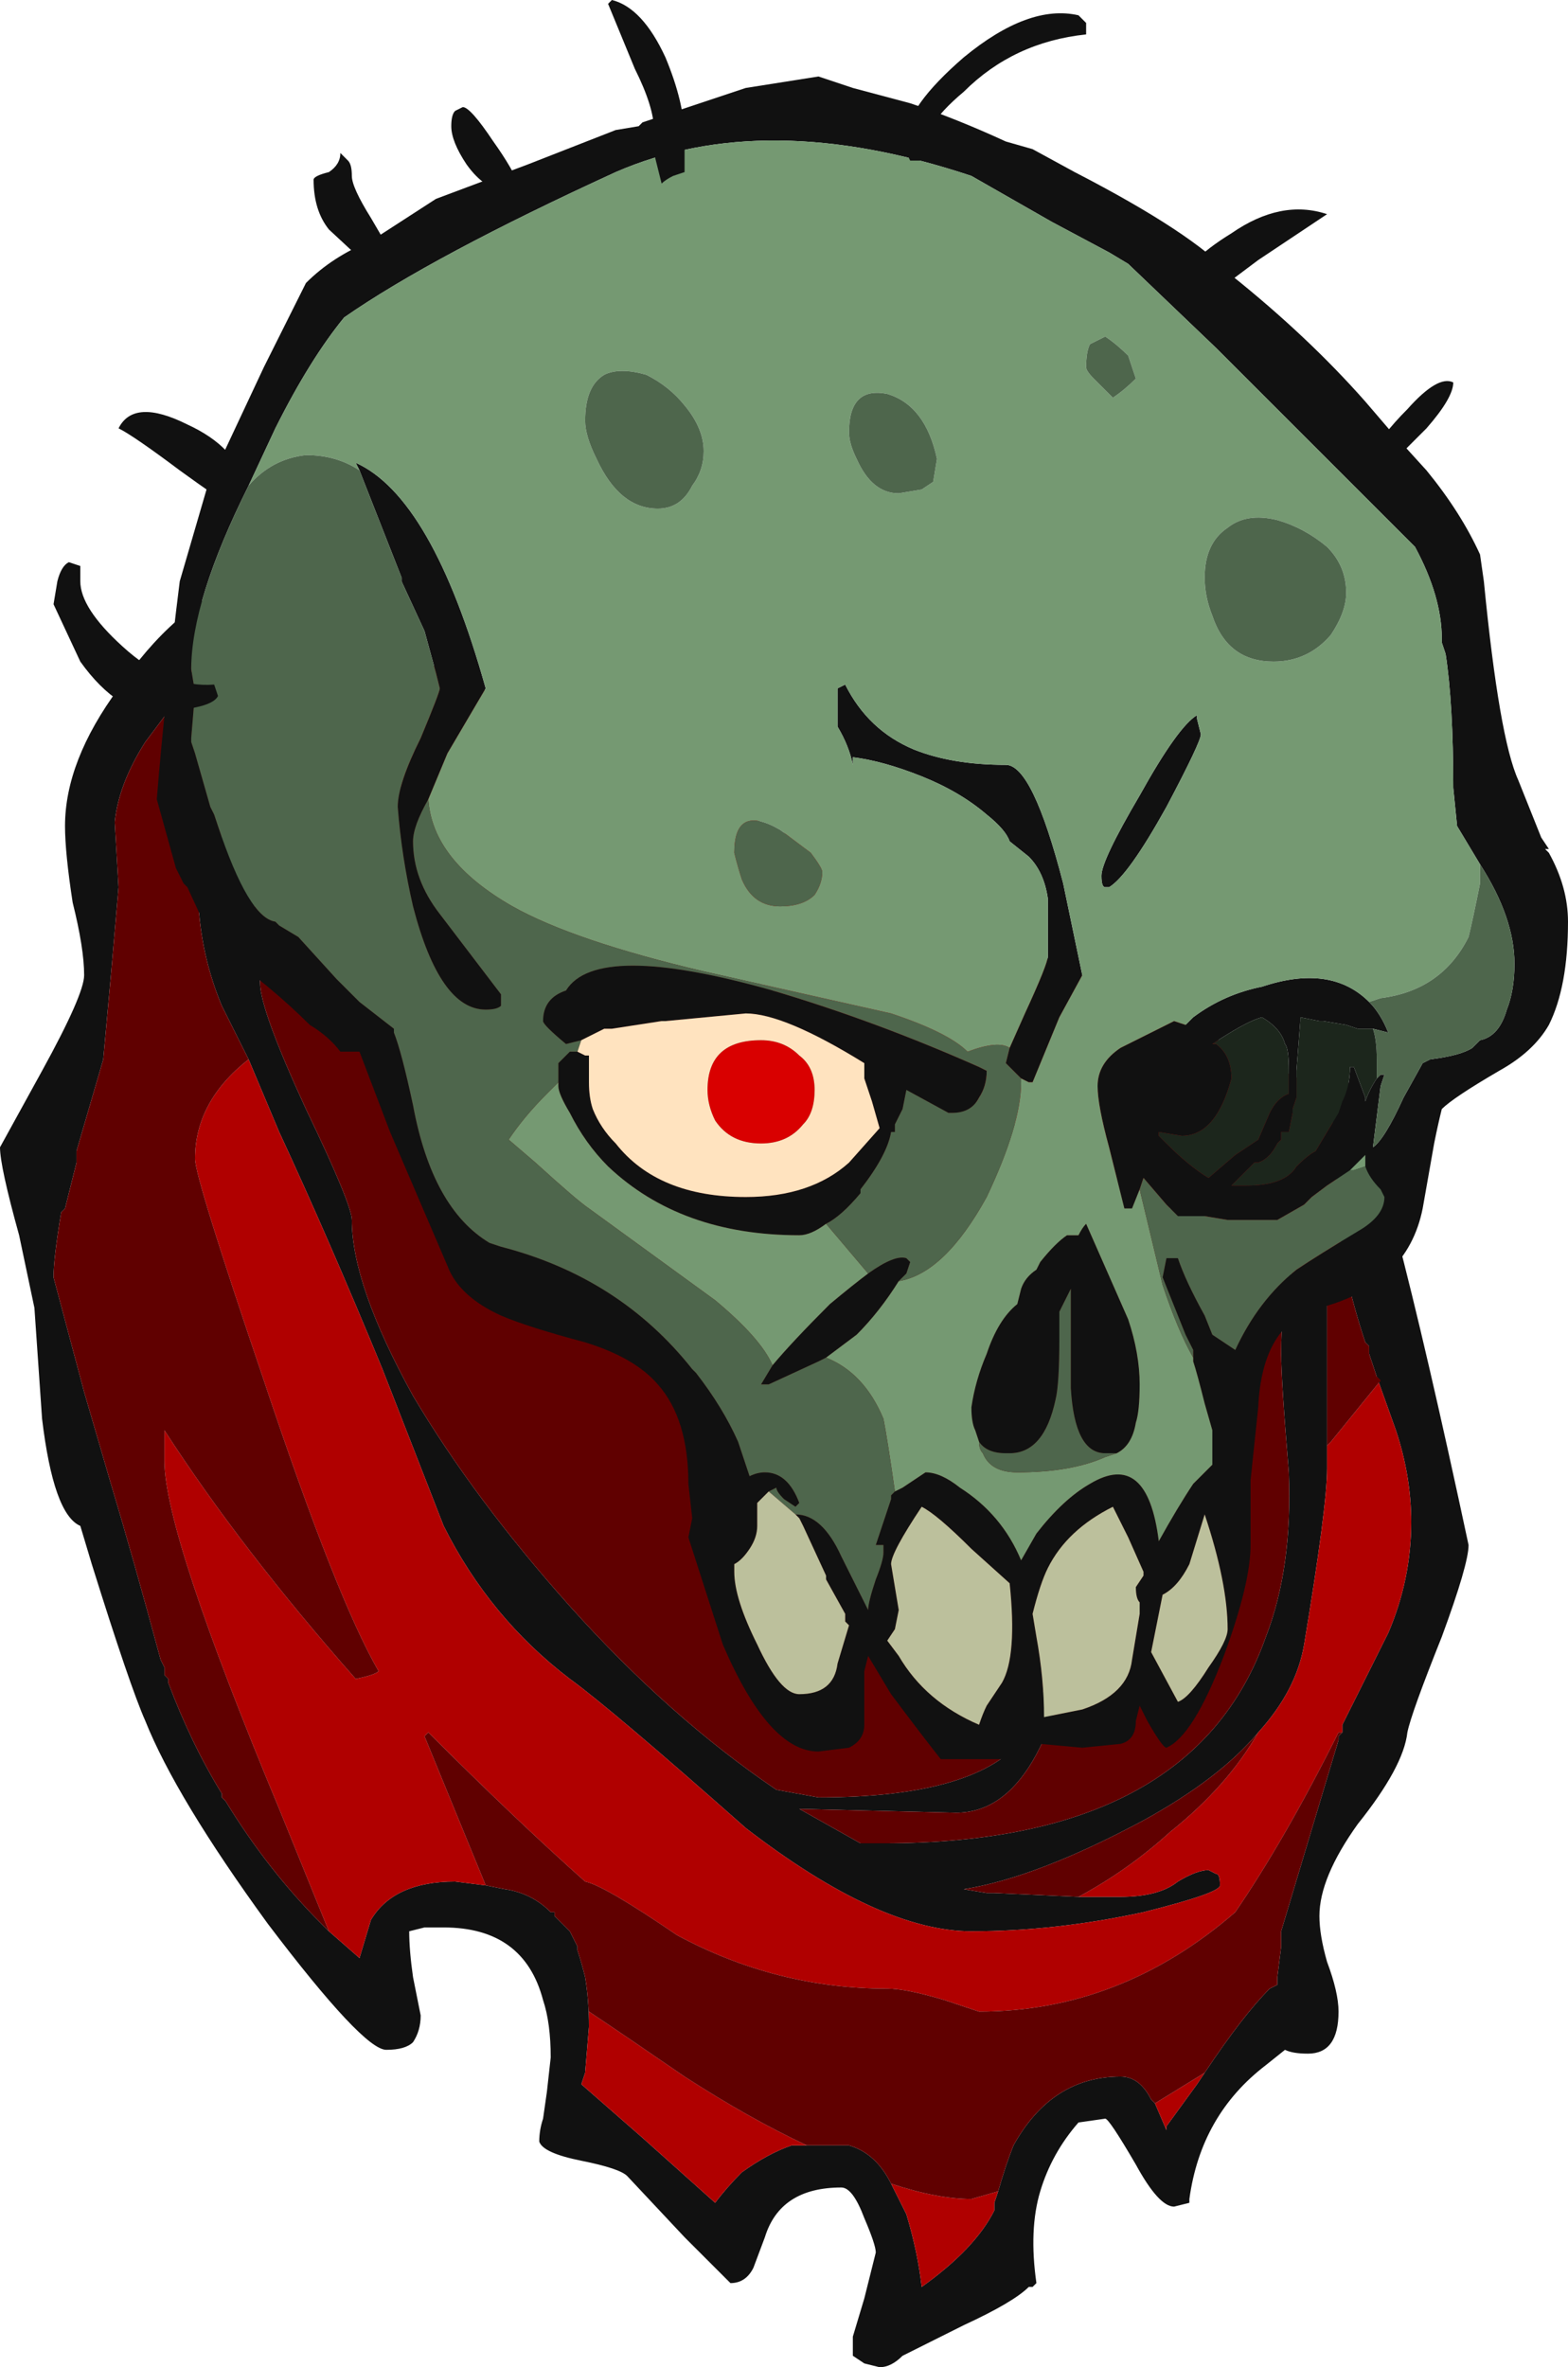 <?xml version="1.0" encoding="UTF-8" standalone="no"?>
<svg xmlns:ffdec="https://www.free-decompiler.com/flash" xmlns:xlink="http://www.w3.org/1999/xlink" ffdec:objectType="frame" height="216.65px" width="143.5px" xmlns="http://www.w3.org/2000/svg">
  <g transform="matrix(1.0, 0.0, 0.0, 1.0, 66.85, 94.5)">
    <use ffdec:characterId="197" height="30.95" transform="matrix(7.0, 0.0, 0.0, 7.0, -66.85, -94.5)" width="20.5" xlink:href="#shape0"/>
  </g>
  <defs>
    <g id="shape0" transform="matrix(1.0, 0.0, 0.0, 1.0, 9.55, 13.5)">
      <path d="M7.85 0.8 L8.05 0.6 Q8.55 1.55 9.65 6.7 9.65 6.95 9.3 7.9 8.9 8.9 8.85 9.15 8.8 9.6 8.2 10.35 7.7 11.05 7.7 11.55 7.7 11.8 7.8 12.15 7.95 12.55 7.95 12.8 7.95 13.35 7.55 13.35 7.35 13.35 7.25 13.3 L7.0 13.5 Q6.15 14.15 6.0 15.25 L6.0 15.3 5.8 15.35 Q5.6 15.35 5.3 14.8 4.95 14.2 4.9 14.2 L4.55 14.25 Q4.2 14.65 4.05 15.15 3.9 15.65 4.0 16.35 L3.95 16.4 3.9 16.4 Q3.7 16.6 3.05 16.9 L2.25 17.3 Q2.1 17.45 1.95 17.45 L1.75 17.4 1.6 17.3 1.6 17.05 1.75 16.55 1.9 15.95 Q1.9 15.85 1.75 15.5 1.6 15.1 1.45 15.1 0.65 15.1 0.45 15.75 L0.3 16.15 Q0.2 16.35 0.0 16.35 L-0.6 15.75 -1.35 14.95 Q-1.45 14.85 -1.95 14.75 -2.45 14.65 -2.5 14.5 -2.5 14.35 -2.45 14.2 L-2.4 13.85 -2.35 13.4 Q-2.35 12.95 -2.45 12.65 -2.7 11.7 -3.75 11.7 L-4.0 11.7 -4.2 11.75 Q-4.2 12.0 -4.15 12.35 L-4.05 12.85 Q-4.05 13.05 -4.15 13.2 -4.25 13.3 -4.5 13.3 -4.8 13.3 -6.05 11.65 -7.25 10.0 -7.65 9.0 -7.85 8.55 -8.35 6.95 L-8.5 6.45 Q-8.85 6.3 -9.0 5.05 L-9.1 3.6 -9.3 2.65 Q-9.55 1.75 -9.55 1.5 L-9.0 0.5 Q-8.45 -0.5 -8.45 -0.75 -8.45 -1.1 -8.6 -1.7 -8.7 -2.35 -8.7 -2.7 -8.7 -3.55 -8.0 -4.5 -7.3 -5.55 -6.35 -5.95 L-6.3 -5.95 -7.1 -4.75 -7.05 -4.6 -7.65 -3.8 Q-8.0 -3.25 -8.05 -2.75 L-8.0 -1.9 -8.1 -0.75 -8.2 0.35 -8.55 1.55 -8.55 1.7 -8.7 2.3 -8.75 2.35 Q-8.85 2.95 -8.85 3.2 L-8.45 4.7 -8.1 5.9 Q-7.8 6.9 -7.45 8.2 L-7.4 8.3 -7.4 8.4 -7.35 8.45 -7.35 8.5 Q-7.05 9.3 -6.65 9.95 L-6.65 10.0 -6.6 10.05 Q-6.05 10.95 -5.35 11.65 L-5.25 11.75 -4.85 12.1 -4.7 11.6 Q-4.4 11.1 -3.6 11.1 L-3.2 11.15 -2.95 11.2 Q-2.6 11.25 -2.35 11.5 L-2.3 11.5 -2.3 11.55 -2.1 11.75 -2.0 11.95 -2.0 12.0 Q-1.95 12.15 -1.9 12.35 -1.85 12.65 -1.85 13.0 L-1.9 13.6 -1.95 13.75 -1.15 14.45 -0.2 15.3 Q-0.05 15.1 0.15 14.9 0.5 14.65 0.8 14.55 L1.0 14.55 1.55 14.55 Q1.9 14.65 2.1 15.05 L2.3 15.45 Q2.45 15.95 2.5 16.4 3.2 15.9 3.45 15.4 L3.45 15.3 3.5 15.15 Q3.6 14.8 3.7 14.55 4.2 13.65 5.1 13.65 5.35 13.65 5.5 13.95 L5.55 14.0 5.7 14.35 5.7 14.3 6.1 13.75 6.2 13.6 Q6.7 12.85 7.05 12.5 L7.15 12.45 7.15 12.35 7.2 11.95 7.2 11.75 7.95 9.25 7.95 9.2 8.0 9.15 8.0 9.05 8.6 7.85 Q8.9 7.15 8.9 6.4 8.9 5.8 8.7 5.2 L8.45 4.5 8.35 4.2 8.35 4.1 8.3 4.05 Q8.15 3.6 8.05 3.15 L8.0 3.05 7.85 0.8 M7.3 3.15 L7.8 3.3 7.8 5.4 7.8 5.7 Q7.8 6.2 7.5 8.0 7.4 8.6 6.9 9.15 6.4 9.75 5.4 10.3 4.0 11.05 3.05 11.2 L3.35 11.25 3.45 11.25 4.55 11.3 5.1 11.3 Q5.6 11.3 5.85 11.1 6.1 10.95 6.25 10.95 L6.35 11.0 Q6.4 11.0 6.4 11.15 6.4 11.25 5.4 11.5 4.25 11.75 3.15 11.75 1.95 11.75 0.2 10.4 -1.55 8.85 -2.1 8.45 -3.15 7.65 -3.75 6.45 L-4.55 4.4 Q-5.25 2.7 -5.9 1.3 L-6.3 0.35 -6.65 -0.35 Q-6.9 -0.95 -6.95 -1.6 L-6.95 -1.65 -7.0 -2.15 -7.0 -2.3 -6.35 -2.8 Q-6.15 -1.05 -6.15 -0.65 -6.15 -0.3 -5.55 1.0 -4.95 2.25 -4.95 2.45 -4.95 3.3 -4.15 4.75 -3.35 6.1 -2.1 7.5 -0.8 8.95 0.6 9.9 L1.15 10.0 Q3.25 10.0 3.85 9.2 L4.55 7.5 Q4.15 10.2 2.95 10.2 L0.9 10.15 1.7 10.6 2.0 10.6 Q6.05 10.6 7.0 7.9 7.35 7.0 7.3 5.75 7.2 4.55 7.2 4.2 7.2 3.6 7.3 3.15" fill="#111111" fill-rule="evenodd" stroke="none"/>
      <path d="M-6.3 -5.95 L7.85 0.8 8.0 3.05 7.8 3.3 7.3 3.15 -7.1 -4.75 -6.3 -5.95 M-5.25 11.75 L-5.9 10.15 Q-7.4 6.55 -7.4 5.6 L-7.4 5.2 Q-6.4 6.75 -4.9 8.45 -4.65 8.4 -4.6 8.35 -5.15 7.4 -6.1 4.55 -7.0 1.9 -7.0 1.65 -7.0 0.9 -6.3 0.35 L-5.9 1.3 Q-5.25 2.7 -4.55 4.4 L-3.75 6.45 Q-3.15 7.65 -2.1 8.45 -1.55 8.85 0.2 10.4 1.95 11.75 3.15 11.75 4.25 11.75 5.4 11.5 6.4 11.25 6.4 11.15 6.4 11.0 6.35 11.0 L6.25 10.95 Q6.1 10.95 5.85 11.1 5.6 11.3 5.1 11.3 L4.55 11.3 Q5.2 10.95 5.75 10.45 6.5 9.85 6.9 9.15 7.4 8.6 7.5 8.0 7.8 6.2 7.8 5.7 L7.8 5.4 7.85 5.35 8.5 4.55 8.45 4.5 8.7 5.2 Q8.9 5.8 8.9 6.4 8.9 7.15 8.6 7.85 L8.0 9.05 8.0 9.15 7.95 9.15 Q7.25 10.55 6.6 11.5 5.1 12.8 3.25 12.8 L2.8 12.65 Q2.3 12.5 2.05 12.5 0.6 12.5 -0.7 11.8 -1.65 11.15 -1.9 11.1 -2.8 10.3 -3.95 9.15 L-4.0 9.2 -3.2 11.15 -3.6 11.1 Q-4.4 11.1 -4.7 11.6 L-4.85 12.1 -5.25 11.75 M-7.0 -2.15 L-7.0 -2.3 -7.0 -2.15 M1.0 14.55 L0.8 14.55 Q0.5 14.65 0.15 14.9 -0.05 15.1 -0.2 15.3 L-1.15 14.45 -1.95 13.75 -1.9 13.6 -1.85 13.0 -1.85 12.8 Q-1.4 13.1 -0.6 13.65 0.25 14.2 1.0 14.55 M5.55 14.0 L6.2 13.6 6.1 13.75 5.7 14.3 5.7 14.35 5.55 14.0 M3.5 15.15 L3.45 15.3 3.45 15.4 Q3.2 15.9 2.5 16.4 2.45 15.95 2.3 15.45 L2.1 15.05 Q2.7 15.25 3.15 15.25 L3.5 15.15" fill="#b00000" fill-rule="evenodd" stroke="none"/>
      <path d="M-7.1 -4.75 L7.3 3.15 Q7.2 3.6 7.2 4.2 7.2 4.55 7.3 5.75 7.35 7.0 7.0 7.9 6.05 10.6 2.0 10.6 L1.7 10.6 0.9 10.15 2.95 10.2 Q4.15 10.2 4.55 7.5 L3.85 9.2 Q3.25 10.0 1.15 10.0 L0.6 9.9 Q-0.8 8.95 -2.1 7.5 -3.35 6.1 -4.15 4.75 -4.95 3.3 -4.95 2.45 -4.95 2.25 -5.55 1.0 -6.15 -0.3 -6.15 -0.65 -6.15 -1.05 -6.35 -2.8 L-7.0 -2.3 -7.0 -2.15 -6.95 -1.65 -6.95 -1.6 Q-6.9 -0.95 -6.65 -0.35 L-6.3 0.35 Q-7.0 0.9 -7.0 1.65 -7.0 1.9 -6.1 4.55 -5.15 7.4 -4.6 8.35 -4.65 8.4 -4.9 8.45 -6.4 6.75 -7.4 5.2 L-7.4 5.6 Q-7.4 6.55 -5.9 10.15 L-5.25 11.75 -5.35 11.65 Q-6.05 10.95 -6.6 10.05 L-6.65 10.0 -6.65 9.95 Q-7.05 9.3 -7.35 8.5 L-7.35 8.45 -7.4 8.4 -7.4 8.3 -7.45 8.2 Q-7.8 6.9 -8.1 5.9 L-8.45 4.7 -8.85 3.2 Q-8.85 2.95 -8.75 2.35 L-8.7 2.3 -8.55 1.7 -8.55 1.55 -8.2 0.35 -8.1 -0.75 -8.0 -1.9 -8.05 -2.75 Q-8.0 -3.25 -7.65 -3.8 L-7.05 -4.6 -7.1 -4.75 M7.8 3.3 L8.0 3.05 8.05 3.15 Q8.15 3.6 8.3 4.05 L8.35 4.1 8.35 4.2 8.45 4.5 8.5 4.55 7.85 5.35 7.8 5.4 7.8 3.3 M-3.2 11.15 L-4.0 9.2 -3.95 9.15 Q-2.8 10.3 -1.9 11.1 -1.65 11.15 -0.7 11.8 0.6 12.5 2.05 12.5 2.3 12.5 2.8 12.65 L3.25 12.8 Q5.1 12.8 6.6 11.5 7.25 10.55 7.95 9.15 L8.0 9.15 7.95 9.2 7.95 9.25 7.2 11.75 7.2 11.95 7.15 12.35 7.15 12.45 7.05 12.5 Q6.7 12.85 6.2 13.6 L5.55 14.0 5.5 13.95 Q5.35 13.65 5.1 13.65 4.2 13.65 3.7 14.55 3.6 14.8 3.5 15.15 L3.15 15.25 Q2.7 15.25 2.1 15.05 1.9 14.65 1.55 14.55 L1.0 14.55 Q0.25 14.2 -0.6 13.65 -1.4 13.1 -1.85 12.8 L-1.85 13.0 Q-1.85 12.65 -1.9 12.35 -1.95 12.15 -2.0 12.0 L-2.0 11.95 -2.1 11.75 -2.3 11.55 -2.3 11.5 -2.35 11.5 Q-2.6 11.25 -2.95 11.2 L-3.2 11.15 M6.9 9.15 Q6.5 9.85 5.75 10.45 5.2 10.95 4.55 11.3 L3.45 11.25 3.35 11.25 3.05 11.2 Q4.0 11.05 5.4 10.3 6.4 9.75 6.9 9.15" fill="#600000" fill-rule="evenodd" stroke="none"/>
      <path d="M8.3 -8.25 L8.6 -7.9 9.1 -7.35 Q9.55 -6.8 9.8 -6.25 L9.85 -5.9 Q10.05 -3.85 10.3 -3.3 10.4 -3.05 10.6 -2.55 L10.7 -2.4 10.65 -2.4 10.7 -2.35 Q10.95 -1.9 10.95 -1.45 10.95 -0.6 10.7 -0.1 10.5 0.25 10.05 0.5 9.45 0.85 9.3 1.0 9.25 1.2 9.2 1.45 L9.05 2.3 Q8.85 3.3 7.7 3.6 6.95 3.8 6.9 4.9 L6.8 5.85 6.8 6.7 Q6.8 7.2 6.45 8.15 6.05 9.2 5.7 9.35 5.65 9.35 5.45 9.0 L5.35 8.8 5.3 9.0 Q5.3 9.25 5.1 9.3 L4.6 9.35 4.05 9.3 Q3.9 9.45 3.6 9.5 L2.75 9.5 Q2.55 9.25 2.1 8.65 L1.8 8.15 1.75 8.35 1.75 9.05 Q1.75 9.25 1.55 9.35 L1.15 9.4 Q0.5 9.4 -0.1 8.0 L-0.55 6.6 -0.5 6.35 -0.55 5.9 Q-0.55 5.05 -0.95 4.6 -1.25 4.25 -1.9 4.05 -2.65 3.85 -3.0 3.7 -3.55 3.45 -3.7 3.05 L-4.45 1.3 -4.85 0.25 -5.1 0.25 Q-5.25 0.05 -5.5 -0.1 -6.0 -0.6 -6.7 -1.1 L-6.8 -1.25 -7.1 -1.9 -7.15 -1.95 -7.25 -2.15 -7.5 -3.05 Q-7.4 -4.3 -7.2 -5.9 L-6.85 -7.1 -6.1 -8.7 -5.55 -9.8 Q-5.2 -10.15 -4.7 -10.35 L-3.85 -10.9 -2.65 -11.35 -1.5 -11.8 -1.2 -11.85 -1.15 -11.9 0.2 -12.35 1.15 -12.5 1.6 -12.35 2.35 -12.15 Q2.95 -11.95 3.6 -11.65 L3.95 -11.55 4.5 -11.25 Q6.05 -10.45 6.55 -9.9 7.55 -9.1 8.3 -8.25 M9.8 -2.2 L9.5 -2.7 9.45 -3.2 Q9.45 -4.3 9.35 -4.95 L9.3 -5.1 9.3 -5.15 Q9.3 -5.7 8.95 -6.35 L6.35 -8.95 5.2 -10.05 4.95 -10.2 4.2 -10.6 3.15 -11.2 Q0.45 -12.1 -1.5 -11.25 -3.9 -10.15 -5.05 -9.35 -5.5 -8.8 -5.95 -7.9 L-6.3 -7.15 Q-7.05 -5.65 -7.05 -4.75 L-7.0 -4.45 -7.05 -3.85 -7.05 -3.8 -7.0 -3.65 -6.8 -2.95 -6.75 -2.85 -6.7 -2.7 Q-6.3 -1.5 -5.95 -1.45 L-5.9 -1.4 -5.65 -1.25 -5.15 -0.7 -4.85 -0.4 -4.4 -0.05 -4.4 0.0 Q-4.3 0.25 -4.15 0.95 -3.9 2.3 -3.15 2.75 L-3.0 2.8 Q-1.45 3.2 -0.5 4.4 L-0.45 4.45 Q-0.1 4.9 0.1 5.35 L0.25 5.8 Q0.35 5.75 0.45 5.75 0.75 5.75 0.9 6.15 L0.85 6.2 0.7 6.1 Q0.6 6.0 0.6 5.95 L0.5 6.0 0.35 6.15 0.35 6.45 Q0.35 6.6 0.25 6.75 0.15 6.9 0.05 6.95 L0.05 7.05 Q0.05 7.4 0.35 8.0 0.65 8.65 0.9 8.65 1.35 8.65 1.4 8.25 L1.55 7.75 1.5 7.7 1.5 7.6 1.25 7.15 1.25 7.1 0.95 6.45 0.9 6.35 0.85 6.3 Q1.2 6.3 1.45 6.85 L1.8 7.55 Q1.8 7.45 1.9 7.15 2.0 6.9 2.0 6.8 L2.0 6.7 1.9 6.7 2.1 6.1 2.1 6.05 2.15 6.0 2.25 5.95 2.55 5.75 Q2.75 5.75 3.0 5.95 3.55 6.3 3.8 6.9 L4.0 6.55 Q4.35 6.1 4.7 5.9 5.45 5.45 5.6 6.65 5.85 6.2 6.05 5.9 L6.3 5.65 Q6.3 5.45 6.3 5.2 L6.2 4.85 Q6.1 4.45 6.05 4.3 L6.05 4.25 6.05 4.15 5.95 3.95 5.65 3.2 5.7 2.95 5.85 2.95 Q5.95 3.25 6.2 3.7 L6.3 3.95 6.6 4.15 Q6.9 3.5 7.4 3.1 7.7 2.9 8.2 2.6 8.55 2.4 8.55 2.15 L8.5 2.05 Q8.35 1.9 8.3 1.75 L8.3 1.6 8.1 1.8 7.8 2.0 7.6 2.15 7.5 2.25 7.15 2.45 6.5 2.45 6.2 2.4 5.85 2.4 5.7 2.25 5.4 1.9 5.35 2.05 5.25 2.3 5.15 2.3 4.95 1.5 Q4.8 0.95 4.8 0.7 4.8 0.4 5.1 0.2 L5.8 -0.15 5.95 -0.1 6.05 -0.2 Q6.45 -0.5 6.95 -0.6 7.85 -0.9 8.35 -0.4 8.5 -0.25 8.6 0.0 L8.4 -0.05 8.2 -0.05 8.05 -0.1 7.75 -0.15 7.7 -0.15 7.45 -0.2 7.45 -0.15 7.4 0.5 7.4 0.85 7.35 1.0 7.35 1.05 7.3 1.3 7.2 1.3 7.2 1.4 7.15 1.45 Q7.05 1.65 6.9 1.7 L6.85 1.7 6.55 2.0 6.75 2.0 Q7.25 2.0 7.4 1.75 7.55 1.6 7.65 1.55 L7.95 1.05 8.0 0.9 Q8.1 0.7 8.1 0.45 L8.15 0.45 8.3 0.85 8.3 0.9 Q8.35 0.75 8.45 0.6 L8.5 0.55 8.55 0.55 8.5 0.7 8.4 1.5 Q8.55 1.4 8.8 0.85 L9.05 0.4 9.15 0.35 Q9.55 0.3 9.7 0.2 L9.8 0.1 Q10.05 0.05 10.15 -0.3 10.25 -0.55 10.25 -0.9 10.25 -1.5 9.8 -2.2 M-4.85 -7.35 L-4.9 -7.45 Q-3.9 -7.0 -3.2 -4.5 L-3.7 -3.65 -3.95 -3.05 Q-4.15 -2.7 -4.15 -2.5 -4.15 -2.0 -3.8 -1.55 L-3.0 -0.5 -3.0 -0.35 Q-3.05 -0.3 -3.2 -0.3 -3.8 -0.3 -4.15 -1.65 -4.3 -2.3 -4.35 -2.95 -4.35 -3.25 -4.05 -3.85 -3.8 -4.45 -3.8 -4.5 L-3.85 -4.7 -4.0 -5.25 -4.3 -5.9 -4.3 -5.95 -4.85 -7.35 M3.65 0.2 L3.85 -0.25 Q4.15 -0.9 4.15 -1.0 L4.15 -1.75 Q4.1 -2.1 3.9 -2.3 L3.65 -2.5 Q3.6 -2.65 3.35 -2.85 3.0 -3.15 2.5 -3.35 2.0 -3.55 1.6 -3.6 L1.6 -3.5 Q1.55 -3.75 1.4 -4.0 L1.4 -4.5 1.5 -4.55 Q1.8 -3.95 2.4 -3.7 2.9 -3.5 3.6 -3.5 3.95 -3.5 4.35 -1.95 L4.6 -0.75 4.3 -0.2 3.95 0.65 3.9 0.65 3.8 0.6 3.6 0.4 3.65 0.2 M2.2 3.25 Q1.95 3.65 1.65 3.95 L1.25 4.25 1.15 4.3 0.5 4.6 0.4 4.6 0.55 4.35 Q0.8 4.05 1.3 3.55 1.6 3.3 1.8 3.15 2.15 2.9 2.3 2.95 L2.35 3.0 2.3 3.15 2.2 3.25 M4.85 -2.05 Q4.85 -2.25 5.35 -3.1 5.85 -4.0 6.1 -4.15 L6.1 -4.1 6.15 -3.9 Q6.15 -3.8 5.7 -2.95 5.2 -2.05 4.95 -1.9 L4.9 -1.9 Q4.85 -1.9 4.85 -2.05 M7.25 0.15 Q7.2 -0.05 6.95 -0.2 6.75 -0.15 6.3 0.15 L6.35 0.15 Q6.55 0.3 6.55 0.6 6.35 1.35 5.9 1.35 L5.6 1.3 5.6 1.35 5.7 1.45 Q6.0 1.75 6.25 1.9 L6.6 1.6 Q6.75 1.5 6.9 1.4 L7.05 1.05 Q7.15 0.85 7.3 0.8 L7.3 0.5 Q7.3 0.2 7.25 0.15 M6.0 6.95 Q5.85 7.25 5.65 7.35 L5.5 8.1 5.85 8.75 Q6.0 8.7 6.25 8.3 6.5 7.95 6.5 7.8 6.5 7.2 6.2 6.3 L6.0 6.95 M-1.95 0.1 L-2.15 0.15 Q-2.45 -0.1 -2.45 -0.15 -2.45 -0.45 -2.15 -0.55 -1.75 -1.2 0.55 -0.55 1.9 -0.15 3.25 0.45 L3.35 0.5 Q3.35 0.7 3.25 0.85 3.15 1.05 2.9 1.05 L2.85 1.05 2.3 0.75 2.25 1.0 2.15 1.2 2.15 1.3 2.1 1.3 Q2.05 1.6 1.7 2.05 L1.7 2.1 Q1.45 2.4 1.25 2.5 1.05 2.65 0.9 2.65 -0.65 2.65 -1.6 1.75 -1.9 1.45 -2.1 1.05 -2.25 0.8 -2.25 0.7 L-2.25 0.65 Q-2.25 0.45 -2.25 0.4 L-2.2 0.35 Q-2.15 0.3 -2.1 0.25 L-2.0 0.25 -1.9 0.3 -1.85 0.3 -1.85 0.65 Q-1.85 0.85 -1.8 1.0 -1.7 1.25 -1.5 1.45 -0.95 2.15 0.2 2.15 1.05 2.15 1.55 1.7 L1.95 1.25 1.85 0.9 1.75 0.6 Q1.75 0.45 1.75 0.4 0.7 -0.25 0.2 -0.25 L-0.85 -0.15 -0.9 -0.15 -1.55 -0.05 -1.65 -0.05 -1.95 0.1 M3.25 5.35 L3.2 5.2 Q3.15 5.1 3.15 4.9 3.2 4.55 3.35 4.2 3.5 3.75 3.75 3.55 L3.8 3.35 Q3.85 3.2 4.0 3.1 L4.05 3.0 Q4.25 2.75 4.4 2.65 L4.55 2.65 Q4.6 2.55 4.65 2.5 L5.2 3.75 Q5.35 4.2 5.35 4.6 5.35 4.95 5.3 5.1 5.25 5.4 5.05 5.5 L4.9 5.5 Q4.5 5.5 4.45 4.65 L4.45 3.3 4.45 3.35 4.3 3.65 4.3 4.0 Q4.3 4.6 4.25 4.8 4.1 5.5 3.65 5.5 L3.6 5.5 Q3.35 5.5 3.25 5.35 M2.1 6.95 L2.2 7.55 2.15 7.8 2.05 7.95 2.2 8.15 Q2.55 8.75 3.25 9.05 3.3 8.9 3.35 8.8 L3.55 8.5 Q3.75 8.15 3.65 7.2 L3.15 6.75 Q2.7 6.3 2.5 6.2 2.1 6.8 2.1 6.95 M5.0 6.2 Q4.4 6.5 4.15 7.0 4.05 7.2 3.95 7.6 L4.0 7.9 Q4.1 8.45 4.1 8.95 L4.6 8.85 Q5.2 8.65 5.25 8.2 L5.35 7.6 5.35 7.45 Q5.3 7.4 5.3 7.25 L5.4 7.1 5.4 7.05 5.2 6.6 5.0 6.2" fill="#111111" fill-rule="evenodd" stroke="none"/>
      <path d="M1.1 0.75 Q1.1 1.05 0.95 1.2 0.75 1.45 0.4 1.45 0.0 1.45 -0.2 1.15 -0.3 0.95 -0.3 0.75 -0.3 0.1 0.4 0.1 0.7 0.1 0.9 0.3 1.1 0.45 1.1 0.75" fill="#d90000" fill-rule="evenodd" stroke="none"/>
      <path d="M2.65 -7.2 L2.7 -7.5 Q2.55 -8.2 2.05 -8.35 1.55 -8.45 1.55 -7.85 1.55 -7.7 1.65 -7.5 1.85 -7.05 2.2 -7.05 L2.5 -7.1 2.65 -7.2 M-6.3 -7.15 L-5.95 -7.9 Q-5.5 -8.8 -5.05 -9.35 -3.9 -10.15 -1.5 -11.25 0.45 -12.1 3.15 -11.2 L4.2 -10.6 4.95 -10.2 5.2 -10.05 6.35 -8.95 8.95 -6.35 Q9.3 -5.7 9.3 -5.15 L9.3 -5.1 9.35 -4.95 Q9.45 -4.3 9.45 -3.2 L9.5 -2.7 9.8 -2.2 9.8 -1.95 Q9.7 -1.45 9.65 -1.25 9.3 -0.55 8.5 -0.45 L8.35 -0.4 Q7.85 -0.9 6.95 -0.6 6.45 -0.5 6.05 -0.2 L5.95 -0.1 5.8 -0.15 5.1 0.2 Q4.8 0.4 4.8 0.7 4.8 0.95 4.95 1.5 L5.15 2.3 5.25 2.3 5.35 2.05 5.65 3.3 Q5.85 3.9 6.05 4.25 L6.05 4.3 Q6.1 4.45 6.2 4.85 L6.3 5.2 Q6.3 5.45 6.3 5.65 L6.05 5.9 Q5.85 6.2 5.6 6.65 5.45 5.45 4.7 5.9 4.35 6.1 4.0 6.55 L3.8 6.9 Q3.55 6.3 3.0 5.95 2.75 5.75 2.55 5.75 L2.25 5.95 2.15 6.0 Q2.05 5.3 2.0 5.05 1.75 4.45 1.25 4.25 L1.65 3.95 Q1.95 3.65 2.2 3.25 2.8 3.15 3.35 2.15 3.8 1.2 3.8 0.65 L3.8 0.6 3.9 0.65 3.95 0.65 4.3 -0.2 4.6 -0.75 4.35 -1.95 Q3.95 -3.5 3.6 -3.5 2.9 -3.5 2.4 -3.7 1.8 -3.95 1.5 -4.55 L1.4 -4.5 1.4 -4.0 Q1.55 -3.75 1.6 -3.5 L1.6 -3.6 Q2.0 -3.55 2.5 -3.35 3.0 -3.15 3.35 -2.85 3.6 -2.65 3.65 -2.5 L3.9 -2.3 Q4.1 -2.1 4.15 -1.75 L4.15 -1.0 Q4.15 -0.9 3.85 -0.25 L3.65 0.2 Q3.5 0.1 3.1 0.25 2.85 0.0 2.1 -0.25 L-0.35 -0.8 Q-2.05 -1.2 -2.85 -1.65 -3.9 -2.25 -3.95 -3.05 L-3.7 -3.65 -3.2 -4.5 Q-3.9 -7.0 -4.9 -7.45 L-4.85 -7.35 Q-5.15 -7.55 -5.55 -7.55 -6.0 -7.5 -6.3 -7.15 M1.1 -1.8 Q1.2 -1.95 1.2 -2.1 1.2 -2.15 1.05 -2.35 L0.65 -2.65 Q0.05 -3.0 0.05 -2.35 0.1 -2.15 0.15 -2.0 0.3 -1.65 0.65 -1.65 0.95 -1.65 1.1 -1.8 M4.9 -9.1 L4.7 -9.0 Q4.65 -8.9 4.65 -8.7 4.65 -8.65 4.75 -8.55 L5.0 -8.3 Q5.15 -8.4 5.3 -8.55 L5.2 -8.85 Q5.05 -9.0 4.9 -9.1 M4.85 -2.05 Q4.85 -1.9 4.9 -1.9 L4.95 -1.9 Q5.2 -2.05 5.7 -2.95 6.15 -3.8 6.15 -3.9 L6.1 -4.1 6.1 -4.15 Q5.85 -4.0 5.35 -3.1 4.85 -2.25 4.85 -2.05 M8.05 -5.75 Q8.05 -6.1 7.8 -6.35 7.5 -6.6 7.15 -6.7 6.75 -6.8 6.5 -6.6 6.2 -6.4 6.2 -5.95 6.2 -5.7 6.3 -5.45 6.5 -4.85 7.1 -4.85 7.55 -4.85 7.85 -5.2 8.05 -5.5 8.05 -5.75 M8.1 1.8 L8.3 1.6 8.3 1.75 8.15 1.8 8.1 1.8 M1.25 2.5 L1.8 3.15 Q1.6 3.3 1.3 3.55 0.8 4.05 0.55 4.35 0.4 4.0 -0.2 3.5 L-1.85 2.3 Q-2.0 2.2 -2.55 1.7 L-2.9 1.4 Q-2.7 1.1 -2.4 0.8 L-2.25 0.65 -2.25 0.7 Q-2.25 0.8 -2.1 1.05 -1.9 1.45 -1.6 1.75 -0.65 2.65 0.9 2.65 1.05 2.65 1.25 2.5 M5.05 5.5 Q5.25 5.4 5.3 5.1 5.35 4.95 5.35 4.6 5.35 4.2 5.2 3.75 L4.65 2.5 Q4.6 2.55 4.55 2.65 L4.4 2.65 Q4.25 2.75 4.05 3.0 L4.0 3.1 Q3.85 3.2 3.8 3.35 L3.75 3.55 Q3.5 3.75 3.35 4.2 3.2 4.55 3.15 4.9 3.15 5.1 3.2 5.2 L3.25 5.35 Q3.25 5.45 3.3 5.5 3.4 5.75 3.75 5.75 4.45 5.75 4.9 5.55 L5.05 5.5 M4.45 3.35 L4.45 3.3 4.45 3.35 M-0.5 -7.15 Q-0.35 -7.35 -0.35 -7.6 -0.35 -7.9 -0.6 -8.2 -0.8 -8.45 -1.1 -8.6 -1.45 -8.7 -1.65 -8.6 -1.9 -8.45 -1.9 -8.0 -1.9 -7.8 -1.75 -7.5 -1.45 -6.85 -0.95 -6.85 -0.65 -6.85 -0.5 -7.15" fill="#759972" fill-rule="evenodd" stroke="none"/>
      <path d="M2.65 -7.2 L2.5 -7.1 2.2 -7.05 Q1.85 -7.05 1.65 -7.5 1.55 -7.7 1.55 -7.85 1.55 -8.45 2.05 -8.35 2.55 -8.2 2.7 -7.5 L2.65 -7.2 M-6.3 -7.15 Q-6.0 -7.5 -5.55 -7.55 -5.15 -7.55 -4.85 -7.35 L-4.3 -5.95 -4.3 -5.9 -4.0 -5.25 -3.85 -4.7 -3.8 -4.5 Q-3.8 -4.45 -4.05 -3.85 -4.35 -3.25 -4.35 -2.95 -4.3 -2.3 -4.15 -1.65 -3.8 -0.3 -3.2 -0.3 -3.05 -0.3 -3.0 -0.35 L-3.0 -0.5 -3.8 -1.55 Q-4.15 -2.0 -4.15 -2.5 -4.15 -2.7 -3.95 -3.05 -3.9 -2.25 -2.85 -1.65 -2.05 -1.2 -0.35 -0.8 L2.1 -0.25 Q2.85 0.0 3.1 0.25 3.5 0.1 3.65 0.2 L3.6 0.4 3.8 0.6 3.8 0.65 Q3.8 1.2 3.35 2.15 2.8 3.15 2.2 3.25 L2.3 3.15 2.35 3.0 2.3 2.95 Q2.15 2.9 1.8 3.15 L1.25 2.5 Q1.45 2.4 1.7 2.1 L1.7 2.05 Q2.05 1.6 2.1 1.3 L2.15 1.3 2.15 1.2 2.25 1.0 2.3 0.75 2.85 1.05 2.9 1.05 Q3.15 1.05 3.25 0.85 3.35 0.7 3.35 0.5 L3.25 0.45 Q1.9 -0.15 0.55 -0.55 -1.75 -1.2 -2.15 -0.55 -2.45 -0.45 -2.45 -0.15 -2.45 -0.1 -2.15 0.15 L-1.95 0.1 -2.0 0.25 -2.1 0.25 Q-2.15 0.3 -2.2 0.35 L-2.25 0.4 Q-2.25 0.45 -2.25 0.65 L-2.4 0.8 Q-2.7 1.1 -2.9 1.4 L-2.55 1.7 Q-2.0 2.2 -1.85 2.3 L-0.2 3.5 Q0.4 4.0 0.55 4.35 L0.4 4.6 0.5 4.6 1.15 4.3 1.25 4.25 Q1.75 4.45 2.0 5.05 2.05 5.3 2.15 6.0 L2.1 6.05 2.1 6.1 1.9 6.7 2.0 6.7 2.0 6.8 Q2.0 6.9 1.9 7.15 1.8 7.45 1.8 7.55 L1.45 6.85 Q1.2 6.3 0.85 6.3 L0.9 6.35 0.85 6.3 0.5 6.0 0.6 5.95 Q0.6 6.0 0.7 6.1 L0.85 6.2 0.9 6.15 Q0.75 5.75 0.45 5.75 0.35 5.75 0.25 5.8 L0.1 5.35 Q-0.1 4.9 -0.45 4.45 L-0.5 4.4 Q-1.45 3.2 -3.0 2.8 L-3.15 2.75 Q-3.9 2.3 -4.15 0.95 -4.3 0.25 -4.4 0.0 L-4.4 -0.05 -4.85 -0.4 -5.15 -0.7 -5.65 -1.25 -5.9 -1.4 -5.95 -1.45 Q-6.3 -1.5 -6.7 -2.7 L-6.75 -2.85 -6.8 -2.95 -7.0 -3.65 -7.05 -3.8 -7.05 -3.85 -7.0 -4.45 -7.05 -4.75 Q-7.05 -5.65 -6.3 -7.15 M6.05 4.25 Q5.85 3.9 5.65 3.3 L5.35 2.05 5.4 1.9 5.7 2.25 5.85 2.4 6.2 2.4 6.5 2.45 7.15 2.45 7.5 2.25 7.6 2.15 7.8 2.0 8.1 1.8 8.15 1.8 8.3 1.75 Q8.35 1.9 8.5 2.05 L8.55 2.15 Q8.55 2.4 8.2 2.6 7.7 2.9 7.4 3.1 6.9 3.5 6.6 4.15 L6.3 3.95 6.2 3.7 Q5.95 3.25 5.85 2.95 L5.7 2.95 5.65 3.2 5.95 3.95 6.05 4.15 6.05 4.25 M8.35 -0.4 L8.5 -0.45 Q9.3 -0.55 9.65 -1.25 9.7 -1.45 9.8 -1.95 L9.8 -2.2 Q10.25 -1.5 10.25 -0.9 10.25 -0.55 10.15 -0.3 10.05 0.05 9.8 0.1 L9.7 0.2 Q9.55 0.3 9.15 0.35 L9.05 0.4 8.8 0.85 Q8.55 1.4 8.4 1.5 L8.5 0.7 8.55 0.55 8.5 0.55 8.45 0.6 8.45 0.35 Q8.45 0.1 8.4 -0.05 L8.6 0.0 Q8.5 -0.25 8.35 -0.4 M4.9 -9.1 Q5.05 -9.0 5.2 -8.85 L5.3 -8.55 Q5.15 -8.4 5.0 -8.3 L4.75 -8.55 Q4.65 -8.65 4.65 -8.7 4.65 -8.9 4.7 -9.0 L4.9 -9.1 M1.1 -1.8 Q0.95 -1.65 0.65 -1.65 0.3 -1.65 0.15 -2.0 0.1 -2.15 0.05 -2.35 0.05 -3.0 0.65 -2.65 L1.05 -2.35 Q1.2 -2.15 1.2 -2.1 1.2 -1.95 1.1 -1.8 M8.05 -5.75 Q8.05 -5.5 7.85 -5.2 7.55 -4.85 7.1 -4.85 6.5 -4.85 6.3 -5.45 6.2 -5.7 6.2 -5.95 6.2 -6.4 6.5 -6.6 6.75 -6.8 7.15 -6.7 7.5 -6.6 7.8 -6.35 8.05 -6.1 8.05 -5.75 M8.55 0.3 L8.55 0.3 M5.05 5.5 L4.9 5.55 Q4.45 5.75 3.75 5.75 3.4 5.75 3.3 5.5 3.25 5.45 3.25 5.35 3.35 5.5 3.6 5.5 L3.65 5.5 Q4.1 5.5 4.25 4.8 4.3 4.6 4.3 4.0 L4.3 3.65 4.45 3.35 4.45 3.3 4.45 4.65 Q4.5 5.5 4.9 5.5 L5.05 5.5 M-0.5 -7.15 Q-0.65 -6.85 -0.95 -6.85 -1.45 -6.85 -1.75 -7.5 -1.9 -7.8 -1.9 -8.0 -1.9 -8.45 -1.65 -8.6 -1.45 -8.7 -1.1 -8.6 -0.8 -8.45 -0.6 -8.2 -0.35 -7.9 -0.35 -7.6 -0.35 -7.35 -0.5 -7.15" fill="#4e664c" fill-rule="evenodd" stroke="none"/>
      <path d="M-1.95 0.1 L-1.65 -0.05 -1.55 -0.05 -0.9 -0.15 -0.85 -0.15 0.2 -0.25 Q0.7 -0.25 1.75 0.4 1.75 0.45 1.75 0.6 L1.85 0.9 1.95 1.25 1.55 1.7 Q1.05 2.15 0.2 2.15 -0.95 2.15 -1.5 1.45 -1.7 1.25 -1.8 1.0 -1.85 0.85 -1.85 0.65 L-1.85 0.3 -1.9 0.3 -2.0 0.25 -1.95 0.1 M1.1 0.75 Q1.1 0.45 0.9 0.3 0.7 0.1 0.4 0.1 -0.3 0.1 -0.3 0.75 -0.3 0.95 -0.2 1.15 0.0 1.45 0.4 1.45 0.75 1.45 0.95 1.2 1.1 1.05 1.1 0.75" fill="#ffe3bf" fill-rule="evenodd" stroke="none"/>
      <path d="M8.45 0.6 Q8.35 0.75 8.3 0.9 L8.3 0.85 8.15 0.45 8.1 0.45 Q8.1 0.7 8.0 0.9 L7.95 1.05 7.65 1.55 Q7.55 1.6 7.4 1.75 7.25 2.0 6.75 2.0 L6.55 2.0 6.85 1.7 6.9 1.7 Q7.05 1.65 7.15 1.45 L7.2 1.4 7.2 1.3 7.3 1.3 7.35 1.05 7.35 1.0 7.4 0.85 7.4 0.5 7.45 -0.15 7.45 -0.2 7.7 -0.15 7.75 -0.15 8.05 -0.1 8.2 -0.05 8.4 -0.05 Q8.45 0.1 8.45 0.35 L8.45 0.6 M8.55 0.3 L8.55 0.3 M7.25 0.15 Q7.3 0.2 7.3 0.5 L7.3 0.8 Q7.15 0.85 7.05 1.05 L6.9 1.4 Q6.75 1.5 6.6 1.6 L6.25 1.9 Q6.0 1.75 5.7 1.45 L5.6 1.35 5.6 1.3 5.9 1.35 Q6.35 1.35 6.55 0.6 6.55 0.3 6.35 0.15 L6.3 0.15 Q6.75 -0.15 6.95 -0.2 7.2 -0.05 7.25 0.15" fill="#1c261c" fill-rule="evenodd" stroke="none"/>
      <path d="M6.0 6.95 L6.2 6.3 Q6.5 7.2 6.5 7.8 6.5 7.95 6.25 8.3 6.0 8.7 5.85 8.75 L5.5 8.1 5.65 7.35 Q5.85 7.25 6.0 6.95 M0.9 6.35 L0.95 6.45 1.25 7.1 1.25 7.15 1.5 7.6 1.5 7.7 1.55 7.75 1.4 8.25 Q1.35 8.65 0.9 8.65 0.65 8.65 0.35 8.0 0.05 7.4 0.05 7.05 L0.05 6.95 Q0.15 6.9 0.25 6.75 0.35 6.6 0.35 6.45 L0.35 6.15 0.5 6.0 0.85 6.3 0.9 6.35 M5.0 6.2 L5.2 6.6 5.4 7.05 5.4 7.1 5.3 7.25 Q5.3 7.4 5.35 7.45 L5.35 7.6 5.25 8.2 Q5.2 8.65 4.6 8.85 L4.1 8.95 Q4.1 8.45 4.0 7.9 L3.95 7.6 Q4.05 7.2 4.15 7.0 4.4 6.5 5.0 6.2 M2.1 6.95 Q2.1 6.8 2.5 6.2 2.7 6.3 3.15 6.75 L3.65 7.2 Q3.75 8.15 3.55 8.5 L3.35 8.8 Q3.3 8.9 3.25 9.05 2.55 8.75 2.2 8.15 L2.05 7.95 2.15 7.8 2.2 7.55 2.1 6.95" fill="#bcc09c" fill-rule="evenodd" stroke="none"/>
      <path d="M6.55 -10.45 Q7.2 -10.9 7.8 -10.7 L6.9 -10.1 6.1 -9.5 5.95 -9.55 Q5.9 -9.6 5.9 -9.75 5.9 -10.05 6.55 -10.45 M8.35 -7.5 Q8.5 -7.8 8.85 -8.15 9.25 -8.6 9.45 -8.5 9.45 -8.3 9.1 -7.9 8.8 -7.6 8.55 -7.35 L8.35 -7.5 M4.55 -13.3 L4.65 -13.2 4.65 -13.05 Q3.7 -12.95 3.05 -12.3 2.45 -11.8 2.5 -11.4 L2.35 -11.4 2.3 -11.5 Q2.3 -11.55 2.3 -11.7 2.3 -12.1 3.05 -12.75 3.9 -13.45 4.55 -13.3 M-1.55 -13.5 Q-1.15 -13.4 -0.85 -12.75 -0.6 -12.15 -0.6 -11.7 -0.6 -11.45 -0.6 -11.25 L-0.75 -11.2 Q-0.85 -11.15 -0.9 -11.1 L-1.0 -11.5 -1.0 -11.8 Q-1.0 -12.1 -1.25 -12.6 L-1.6 -13.45 -1.55 -13.5 M-2.7 -11.05 Q-2.75 -11.0 -2.9 -11.0 -3.2 -11.0 -3.45 -11.35 -3.65 -11.65 -3.65 -11.85 -3.65 -12.0 -3.6 -12.05 L-3.5 -12.1 Q-3.4 -12.1 -3.1 -11.65 -2.85 -11.3 -2.75 -11.05 L-2.7 -11.05 M-5.1 -11.5 L-5.0 -11.4 Q-4.95 -11.35 -4.95 -11.2 -4.95 -11.05 -4.7 -10.65 L-4.35 -10.05 -4.4 -9.95 Q-4.45 -9.9 -4.55 -9.85 L-5.25 -10.5 Q-5.45 -10.75 -5.45 -11.15 -5.45 -11.2 -5.25 -11.25 -5.1 -11.35 -5.1 -11.5 M-8.0 -7.9 Q-7.8 -8.3 -7.1 -7.95 -6.45 -7.65 -6.35 -7.15 L-6.35 -7.1 Q-6.35 -7.05 -6.4 -7.05 -6.45 -6.95 -6.6 -6.95 -6.65 -6.95 -7.2 -7.35 -7.8 -7.8 -8.0 -7.9 M-8.5 -5.9 Q-8.5 -5.55 -7.95 -5.05 -7.35 -4.5 -6.75 -4.55 L-6.7 -4.4 Q-6.75 -4.3 -7.0 -4.25 L-7.4 -4.15 Q-8.0 -4.15 -8.5 -4.85 L-8.85 -5.6 -8.8 -5.9 Q-8.75 -6.1 -8.65 -6.15 L-8.5 -6.1 Q-8.5 -6.05 -8.5 -5.9" fill="#111111" fill-rule="evenodd" stroke="none"/>
    </g>
  </defs>
</svg>
